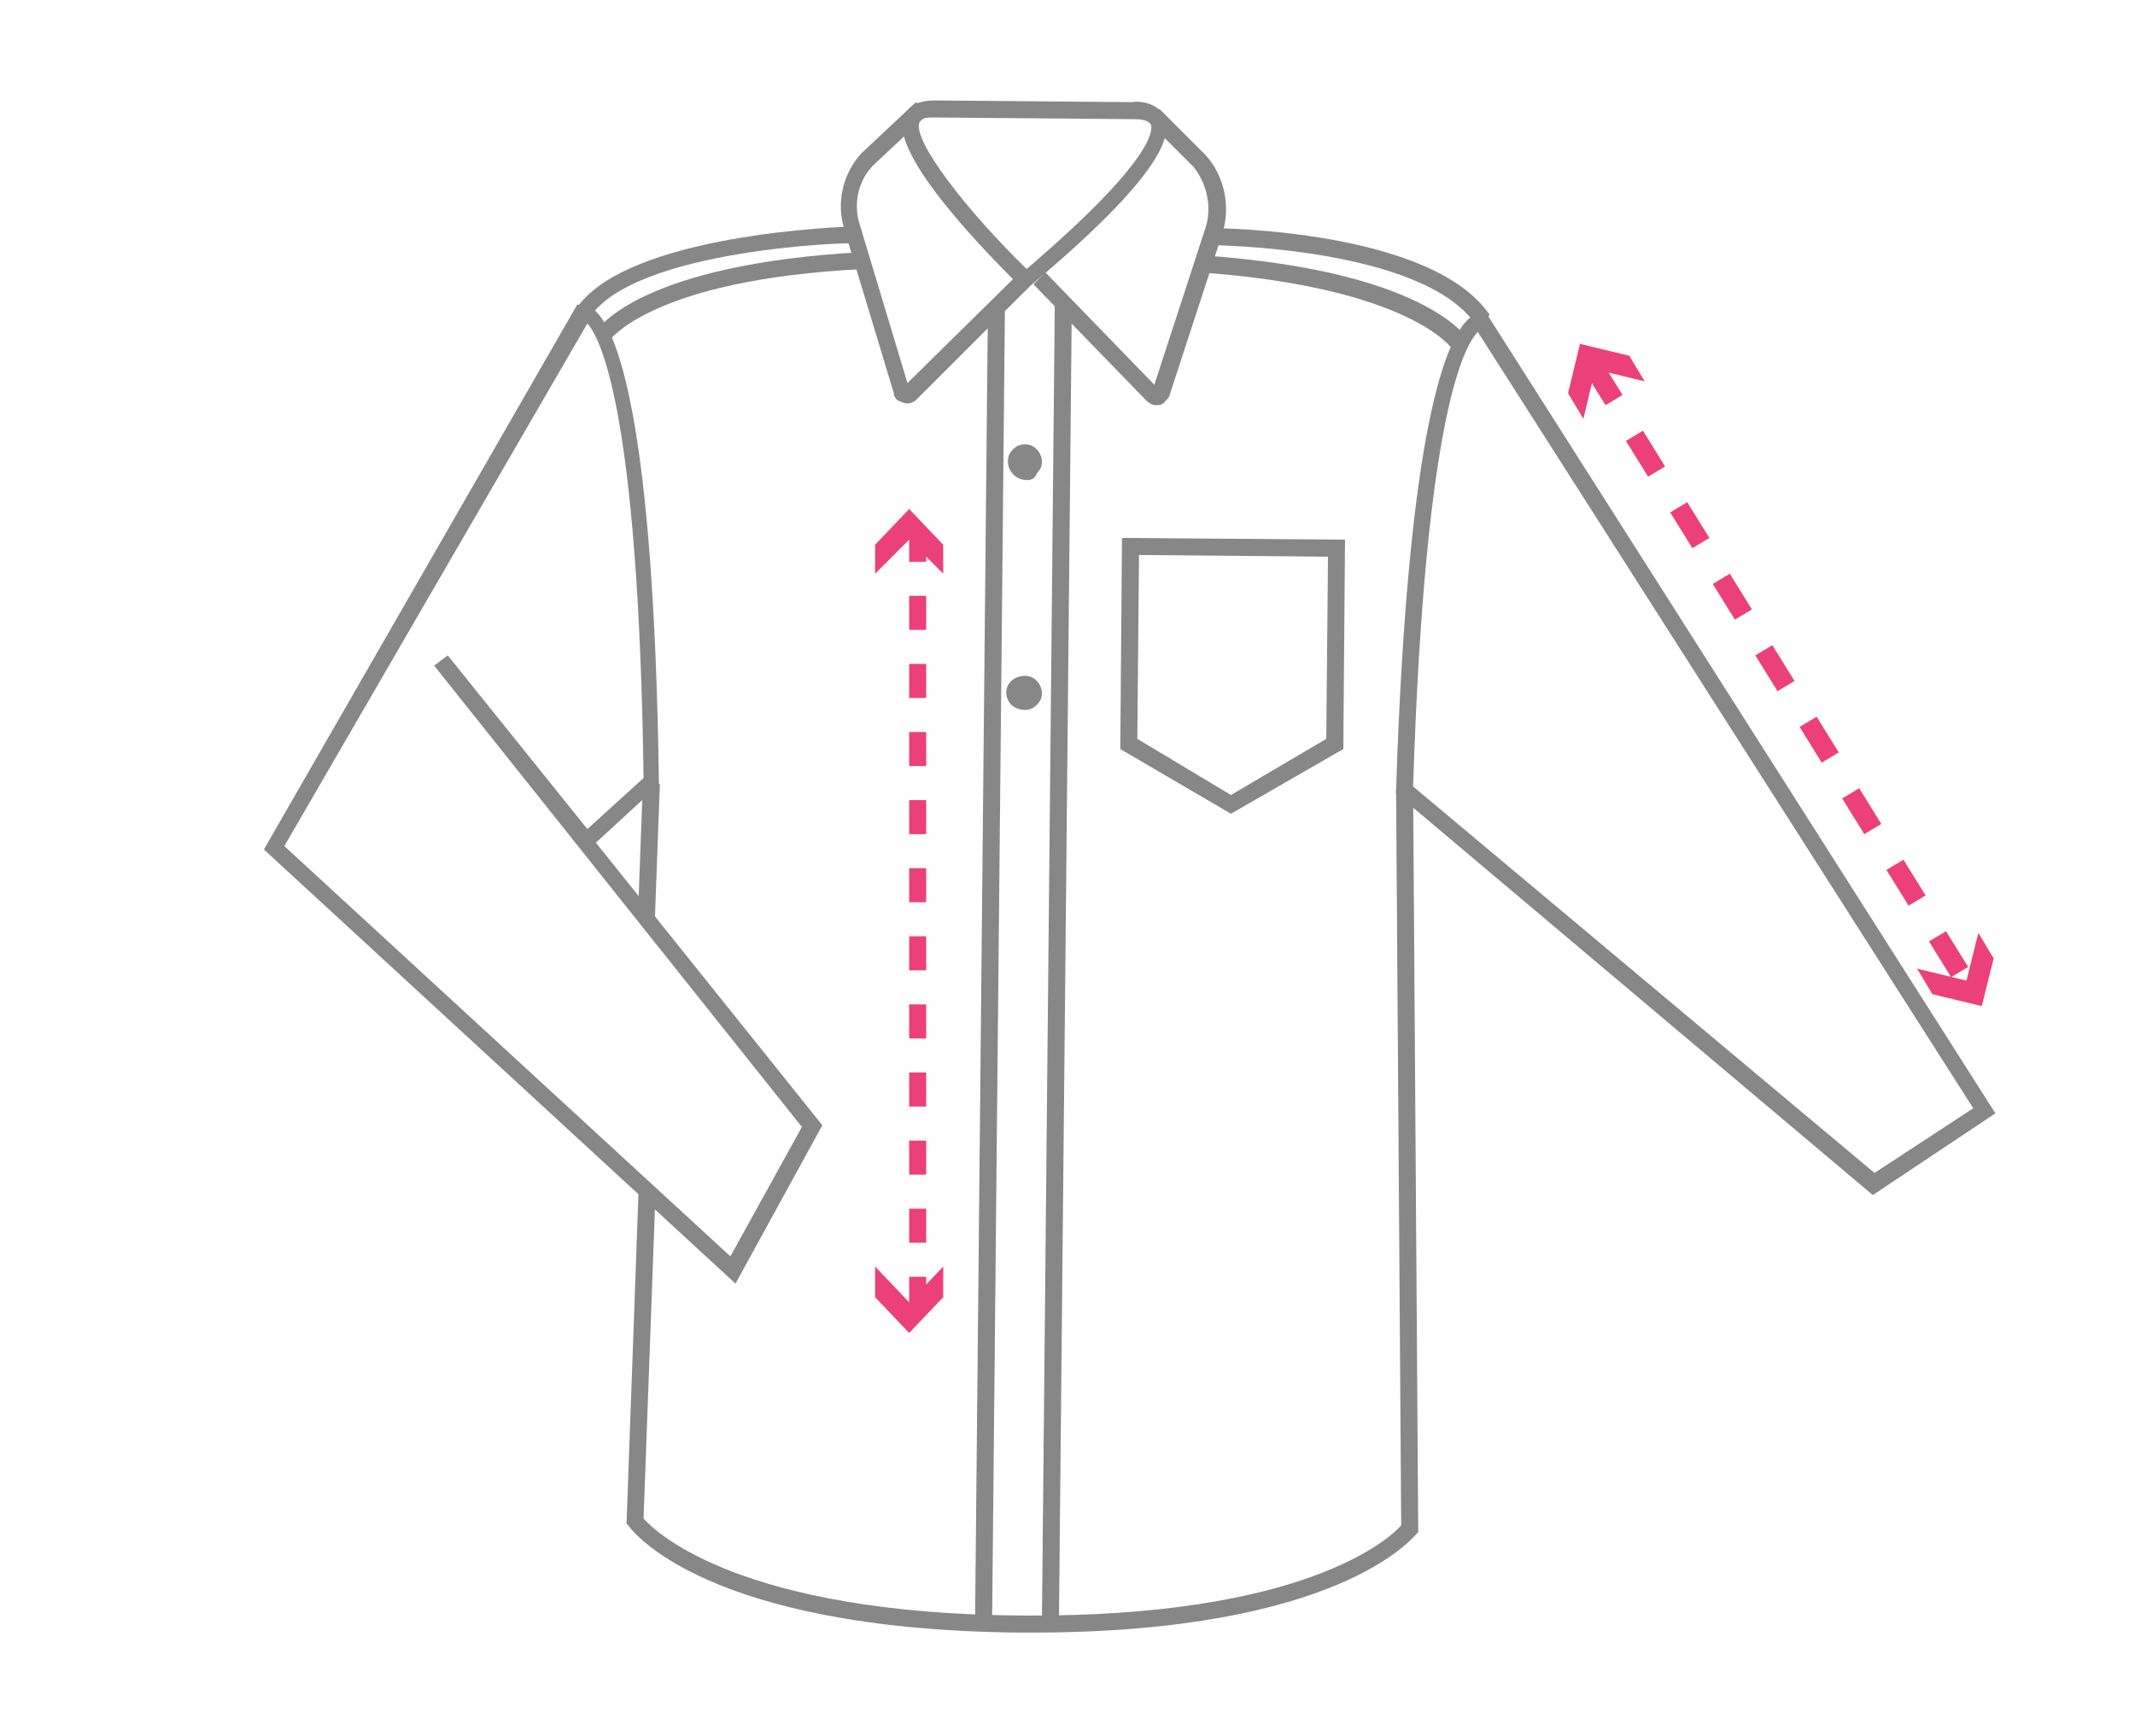 <?xml version="1.0" encoding="utf-8"?>
<!-- Generator: Adobe Illustrator 20.1.0, SVG Export Plug-In . SVG Version: 6.00 Build 0)  -->
<svg version="1.1" id="Calque_1" xmlns="http://www.w3.org/2000/svg" xmlns:xlink="http://www.w3.org/1999/xlink" x="0px" y="0px"
	 viewBox="0 0 125.4 102" style="enable-background:new 0 0 125.4 102;" xml:space="preserve">
<style type="text/css">
	.st0{fill:#878787;}
	.st1{fill:#EC407A;}
</style>
<g>
	<path class="st0" d="M34.6,18.7l-0.8-0.5c2.9-4.5,16-4.9,16.5-4.9v1C50.2,14.2,37.2,14.6,34.6,18.7z"/>
</g>
<g>
	
		<rect x="34.1" y="49.6" transform="matrix(3.712045e-02 -0.999 0.999 3.712045e-02 -13.357 86.329)" class="st0" width="8.1" height="1"/>
</g>
<g>
	<path class="st0" d="M60.6,95.9c-0.2,0-0.3,0-0.5,0l0,0l0,0h-0.2c-0.1,0-0.1,0-0.1,0l0,0c-18.4-0.2-22.7-6-22.9-6.3l-0.1-0.1
		l0.7-19.4h1l-0.7,19.1c0.7,0.8,5.7,5.6,22.3,5.7c16.5,0.1,21.5-4.5,22.2-5.3L82,46.4h1L83.3,90l-0.1,0.1
		C83,90.3,78.6,95.9,60.6,95.9z"/>
</g>
<g>
	<path class="st0" d="M86.7,19.1c-3.1-4.6-15.5-4.7-15.6-4.7v-1c0.5,0,13,0.1,16.4,5.1L86.7,19.1z"/>
</g>
<g>
	<path class="st0" d="M43.2,75.4L15.5,49.9l18.4-32h0.2c0.1,0,0.4,0,0.8,0.3c1.3,1.1,3.5,6.2,3.8,27.7v0.2L35,49.5l13.3,16.6
		L43.2,75.4z M16.7,49.7l26.2,24.1l4.2-7.6L25.5,39.1l0.8-0.6l8.2,10.2l3.3-3c-0.3-21.9-2.6-25.9-3.3-26.7L16.7,49.7z M34.1,18.9
		L34.1,18.9L34.1,18.9z"/>
</g>
<g>
	<path class="st0" d="M110,70.2L82,46.6v-0.2c0.7-21.6,3-26.6,4.3-27.7c0.4-0.3,0.7-0.3,0.8-0.3h0.2l29.9,47L110,70.2z M83,46.2
		l27.1,22.7l5.8-3.8L86.8,19.5C86.1,20.2,83.7,24,83,46.2z M87,19.4L87,19.4L87,19.4z"/>
</g>
<g>
	<path class="st0" d="M35.8,20L35,19.5c0.1-0.2,2.6-4,15.8-4.7v1C38.3,16.4,35.8,20,35.8,20z"/>
</g>
<g>
	<path class="st0" d="M85.3,20.5c0,0-2.4-3.6-14.8-4.5l0.1-1c13.1,0.9,15.5,4.8,15.6,4.9L85.3,20.5z"/>
</g>
<g>
	<rect x="19.5" y="56" transform="matrix(9.764694e-03 -1 1 9.764694e-03 1.083 114.004)" class="st0" width="77.2" height="1"/>
</g>
<g>
	<rect x="23.5" y="56" transform="matrix(9.764694e-03 -1 1 9.764694e-03 4.969 118.094)" class="st0" width="77.2" height="1"/>
</g>
<g>
	<path class="st0" d="M72.3,47.8L65.8,44l0.1-12.4L79,31.7L78.9,44L72.3,47.8z M66.8,43.4l5.5,3.3l5.6-3.3L78,32.7l-11.1-0.1
		L66.8,43.4z"/>
</g>
<g>
	<path class="st0" d="M60.3,28.2L60.3,28.2c-0.6,0-1.1-0.5-1.1-1.1c0-0.3,0.1-0.5,0.3-0.7s0.4-0.3,0.7-0.3s0.5,0.1,0.7,0.3
		c0.2,0.2,0.3,0.5,0.3,0.7c0,0.3-0.1,0.5-0.3,0.7C60.8,28.1,60.6,28.2,60.3,28.2z M60.3,27.1L60.3,27.1L60.3,27.1L60.3,27.1
		L60.3,27.1z"/>
</g>
<g>
	<path class="st0" d="M60.2,41.7L60.2,41.7c-0.3,0-0.6-0.1-0.8-0.3s-0.3-0.5-0.3-0.7c0-0.6,0.5-1,1.1-1l0,0c0.3,0,0.5,0.1,0.7,0.3
		s0.3,0.5,0.3,0.7c0,0.3-0.1,0.5-0.3,0.7C60.7,41.6,60.5,41.7,60.2,41.7z M60.2,40.6C60.2,40.6,60.1,40.6,60.2,40.6L60.2,40.6v-0.5
		V40.6L60.2,40.6z"/>
</g>
<g>
	<path class="st0" d="M53.3,23.7c-0.2,0-0.4-0.1-0.6-0.2c-0.1-0.1-0.2-0.2-0.2-0.4l-2.9-9.6c-0.5-1.6-0.1-3.3,1-4.5l3.2-3l0.7,0.7
		l-3.2,3c-0.9,0.9-1.2,2.3-0.8,3.5l2.8,9.3l6.5-6.4l0.7,0.7l-6.7,6.7C53.7,23.6,53.5,23.7,53.3,23.7z M53.5,22.8L53.5,22.8
		L53.5,22.8z M53.2,22.8L53.2,22.8L53.2,22.8z"/>
</g>
<g>
	<path class="st0" d="M67.9,23.8c-0.2,0-0.4-0.1-0.6-0.3l-6.6-6.8l0.7-0.7l6.4,6.6l3-9.2c0.4-1.2,0.1-2.6-0.7-3.6l-2.7-2.7l0.7-0.7
		l2.7,2.7c1.1,1.2,1.5,3,1,4.6l-3.1,9.5c0,0.1-0.1,0.2-0.2,0.3C68.3,23.8,68.1,23.8,67.9,23.8z M67.7,23L67.7,23L67.7,23z M68,22.9
		L68,22.9L68,22.9z"/>
</g>
<g>
	<path class="st0" d="M60.2,17.1l-0.3-0.3c-1.3-1.3-7.8-7.7-6.8-10c0.2-0.4,0.6-0.9,1.8-0.9L66.5,6c0.5-0.1,1.6,0.1,1.9,0.9
		c0.4,1,0.1,3.2-7.9,9.9L60.2,17.1z M54.8,6.9c-0.3,0-0.7,0-0.8,0.3c-0.4,1.1,2.9,5.3,6.3,8.6c7.6-6.5,7.4-8.2,7.3-8.5
		C67.4,7,66.8,7,66.6,7L54.8,6.9L54.8,6.9z"/>
</g>
<g>
	<g>
		<path class="st1" d="M54.4,77h-1v-2h1V77z M54.4,73h-1v-2h1V73z M54.4,69h-1v-2h1V69z M54.4,65h-1v-2h1V65z M54.4,61h-1v-2h1V61z
			 M54.4,57h-1v-2h1V57z M54.4,53h-1v-2h1V53z M54.4,49h-1v-2h1V49z M54.4,45h-1v-2h1V45z M54.4,41h-1v-2h1V41z M54.4,37h-1v-2h1V37
			z M54.4,33h-1v-2h1V33z"/>
	</g>
	<g>
		<polygon class="st1" points="51.4,33.7 53.4,31.7 55.4,33.7 55.4,32 53.4,29.9 51.4,32 		"/>
	</g>
	<g>
		<polygon class="st1" points="51.4,74.4 53.4,76.5 55.4,74.4 55.4,76.2 53.4,78.3 51.4,76.2 		"/>
	</g>
</g>
<g>
	<g>
		<path class="st1" d="M114.6,57.4l-1.3-2.1l1-0.6l1.3,2.1L114.6,57.4z M112.1,53.2l-1.3-2.1l1-0.6l1.3,2.1L112.1,53.2z M109.5,49
			l-1.3-2.1l1-0.6l1.3,2.1L109.5,49z M107,44.8l-1.3-2.1l1-0.6l1.3,2.1L107,44.8z M104.4,40.6l-1.3-2.1l1-0.6l1.3,2.1L104.4,40.6z
			 M101.9,36.4l-1.3-2.1l1-0.6l1.3,2.1L101.9,36.4z M99.4,32.2l-1.3-2.1l1-0.6l1.3,2.1L99.4,32.2z M96.8,28l-1.3-2.1l1-0.6l1.3,2.1
			L96.8,28z M94.3,23.8L93,21.7l1-0.6l1.3,2.1L94.3,23.8z"/>
	</g>
	<g>
		<polygon class="st1" points="93,24.6 93.7,21.7 96.6,22.4 95.7,20.9 92.8,20.2 92.1,23.1 		"/>
	</g>
	<g>
		<polygon class="st1" points="112.6,56.9 115.5,57.6 116.2,54.8 117.1,56.3 116.4,59.1 113.5,58.4 		"/>
	</g>
</g>
</svg>

